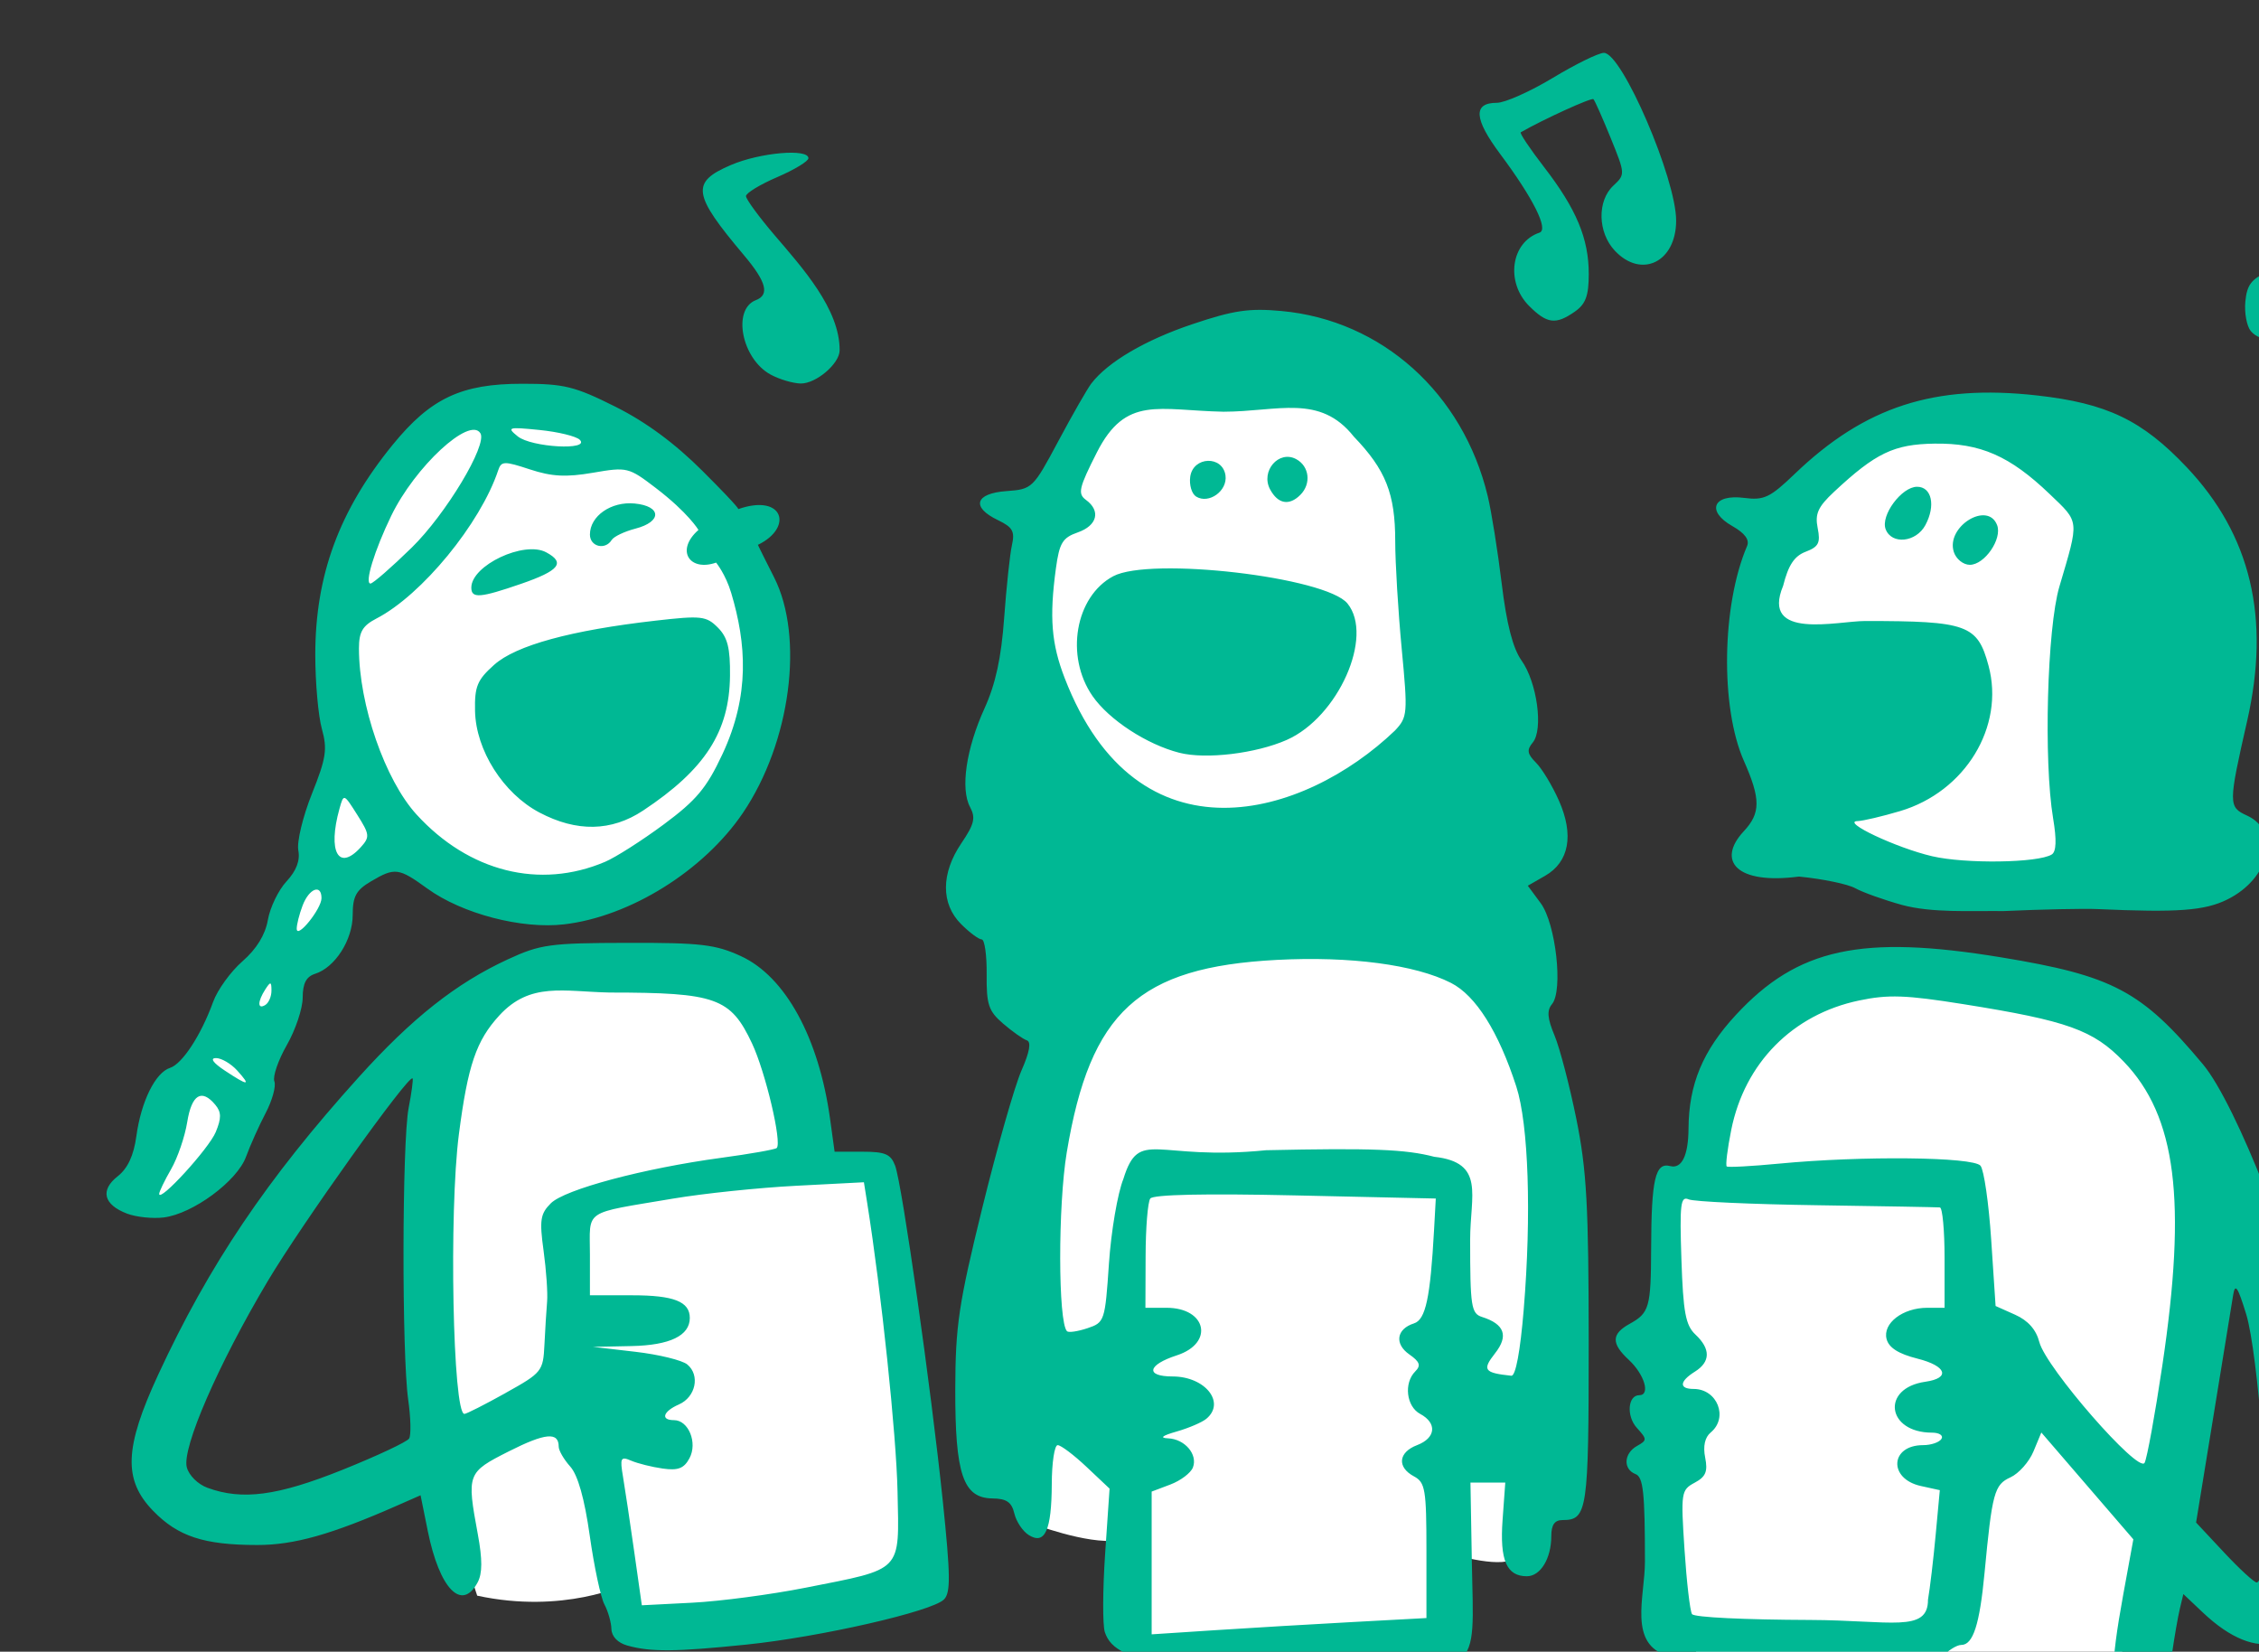 <?xml version="1.0" ?><svg height="212.48mm" viewBox="0 0 290.639 212.48" width="290.639mm" xmlns="http://www.w3.org/2000/svg">
    <rect x="0" y="0" width="290.639" height="212.48" fill="#333333" stroke="none"/>
    <path d="m 36758.023,18896.881 c -58.932,-0.393 -88.759,57.166 -102.984,98.644 -5.614,44.106 -9.256,124.126 81.176,138.055 90.431,13.928 118.956,-59.127 123.963,-114.84 5.007,-55.714 -22.91,-111.974 -89.975,-120.986 -4.192,-0.563 -8.251,-0.846 -12.18,-0.873 z m -344.638,33.572 c -35.58,-0.143 -66.365,22.384 -87.549,66.869 0,0 -15.936,59.49 -4.32,105.821 -2.609,-1.574 -4.859,-1.919 -6.42,-0.321 -8.185,8.379 -8.061,42.963 -8.061,42.963 0,0 -3.997,6.299 -10.058,13.553 -6.061,7.254 -10.248,30.814 -10.248,30.814 0,0 -19.933,17.885 -29.055,35.43 -9.123,17.545 -8.373,21.594 -18.371,29.41 -9.998,7.817 -12.122,36.27 -23.994,53.647 0,0 -0.98,9.705 15.806,5.679 16.787,-4.025 27.807,-22.831 37.367,-34.527 9.561,-11.697 7.375,-34.134 13.561,-42.119 6.186,-7.985 14.621,-37.283 14.621,-37.283 0,0 4.623,-7.254 12.059,-15.127 7.435,-7.873 6.623,-26.711 6.623,-26.711 l 28.183,-15.865 c 34.769,34.802 78.861,27.411 115.977,19.517 39.718,-8.447 77.521,-57.882 74.219,-113.025 -3.303,-55.143 -40.933,-96.754 -89.43,-113.258 -10.609,-3.61 -20.947,-5.427 -30.91,-5.467 z m 697.385,2.258 c -11.826,-0.368 -22.896,1.746 -32.25,6.879 -49.886,27.376 -74.393,47.745 -80.911,100.385 7.388,112.242 74.657,124.288 139.58,119.439 64.922,-4.85 96.123,-72.82 93.776,-135.629 -1.906,-51.031 -68.95,-89.48 -120.195,-91.074 z m -309.846,250.695 v 0 c -2.546,0.04 -5.147,0.156 -7.803,0.344 -84.999,6.023 -122.721,32.85 -135.844,75.635 -13.124,42.784 -3.998,209.232 -3.998,209.232 0,0 27.116,10.479 42.065,8.367 14.949,-2.112 5.476,46.227 5.476,46.227 l 154.268,-0.08 3.129,-39.342 c 0,0 25.551,7.743 30.678,1.016 5.128,-6.726 21.207,-169.807 19.382,-203.518 -1.768,-32.658 -28.411,-99.23 -107.353,-97.883 z m 270.81,18.869 c -26.623,-0.221 -50.861,5.984 -64.843,19.711 -24.857,24.403 -30.42,81.895 -30.42,81.895 l -15.295,0.312 c 0,0 -1.304,214.158 0.26,218.147 l 14.08,3.756 c 0,0 -2.259,17.676 29.898,22.291 32.158,4.614 173.469,13.062 173.469,4.013 0,-9.048 41.201,-173.823 40.506,-241.168 -0.695,-67.345 -39.458,-80.329 -84.912,-97.302 -19.886,-7.426 -42.036,-11.484 -62.743,-11.655 z m -603.043,0.489 c -7.465,0.04 -15.703,0.403 -24.779,1.093 -48.41,3.676 -71.616,28.941 -77.092,72.821 -5.475,43.88 4.695,191.631 17.557,227.14 41.979,9.074 71.877,-5.396 71.877,-5.396 l 3.648,20.025 140.709,-18.773 -18.773,-202.973 -34.502,-3.599 c 0,0 -9.736,-59.446 -20.078,-73.368 -8.403,-11.313 -26.217,-17.15 -58.567,-16.97 z" fill="#FFFFFF" paint-order="markers stroke fill" transform="translate(61.601,-24.121) matrix(0.265,0,0,0.265,-8763.98,-4293.101) translate(-3313.529,-2437.82)"/>
    <path d="m 33870.398,17116.95 c -6.728,-3.919 -6.824,-16.344 -0.395,-51.477 l 4.907,-26.825 -22.335,-25.924 -22.336,-25.925 -3.83,9.213 c -2.107,5.064 -7.133,10.713 -11.168,12.552 -7.842,3.573 -8.883,7.412 -12.586,46.496 -2.366,24.975 -5.56,34.856 -11.27,34.856 -2.284,0 -6.731,2.846 -9.881,6.328 -5.499,6.079 -8.017,6.285 -63.358,5.194 -45.303,-0.891 -60.063,-2.211 -68.996,-6.173 -19.729,-5.608 -11.365,-28.607 -11.365,-45.788 0,-33.421 -0.816,-41.059 -4.549,-42.491 -6.142,-2.357 -5.751,-10.049 0.698,-13.657 4.96,-2.777 4.955,-3.248 -0.09,-8.806 -5.162,-5.705 -4.382,-15.841 1.218,-15.841 5.488,0 2.476,-10.126 -5.1,-17.148 -8.602,-7.97 -8.495,-12.573 0.411,-17.489 9.554,-5.274 10.331,-8.006 10.422,-36.586 0.114,-33.685 2.01,-41.893 9.254,-39.998 5.606,1.467 8.815,-5.098 8.895,-18.196 0.136,-21.531 6.926,-37.82 23.019,-55.204 29.962,-32.362 60.861,-39.07 128.674,-27.941 54.423,8.933 68.245,16.257 98.109,51.995 16.146,19.323 46.367,96.57 52.907,135.24 5.271,31.167 7.29,96.214 3.544,114.258 -7.365,35.472 -29.644,41.998 -56.544,16.562 l -9.465,-8.95 -1.682,7.04 c -0.925,3.874 -2.644,13.703 -3.821,21.843 -1.923,13.322 -9.745,26.265 -15.723,26.022 -1.25,-0.09 -4.66,-1.482 -7.579,-3.18 z m -95.184,-49.008 c 0.946,-5.417 2.623,-19.594 3.728,-31.503 l 2.01,-21.654 -9.2,-2.021 c -15.873,-3.486 -14.973,-19.835 1.094,-19.835 3.866,0 7.869,-1.363 8.901,-3.032 1.03,-1.666 -1.025,-3.03 -4.567,-3.03 -22.04,0 -24.883,-21.624 -3.248,-24.713 12.343,-1.762 10.336,-7.651 -3.821,-11.218 -9.217,-2.321 -13.893,-5.285 -14.998,-9.504 -1.991,-7.615 7.842,-15.18 19.731,-15.18 h 8.417 v -24.247 c 0,-13.336 -1.023,-24.349 -2.273,-24.474 -1.25,-0.114 -28.187,-0.612 -59.858,-1.071 -31.671,-0.464 -59.63,-1.743 -62.13,-2.841 -3.912,-1.716 -4.401,2.346 -3.503,29.107 0.868,25.811 2.027,32.026 6.819,36.524 7.433,6.978 7.333,13.255 -0.284,18.012 -7.531,4.703 -7.797,8.39 -0.6,8.39 11.506,0 16.984,13.909 8.31,21.108 -2.864,2.378 -3.816,6.672 -2.707,12.216 1.352,6.765 0.284,9.308 -5.11,12.197 -6.556,3.51 -6.747,4.76 -4.937,32.281 1.034,15.745 2.673,29.914 3.644,31.484 0.998,1.617 25.845,2.734 57.316,2.853 39.068,0.148 57.326,6.37 57.266,-9.849 z m 163.641,-19.701 c 2.871,-18.153 -3.448,-100.269 -9.145,-118.829 -4.139,-13.489 -5.394,-15.305 -6.364,-9.222 -0.662,4.167 -4.981,30.692 -9.593,58.942 l -8.381,51.365 13.614,14.555 c 7.487,8.006 14.618,14.554 15.843,14.554 1.226,0 3.037,-5.114 4.026,-11.365 z m -49.886,-93.861 c 11.982,-80.277 6.802,-121.125 -18.728,-147.645 -14.763,-15.337 -27.261,-19.81 -77.856,-27.877 -27.986,-4.465 -36.424,-4.758 -50.679,-1.767 -32.205,6.754 -55.495,30.328 -62.008,62.763 -1.859,9.258 -2.846,17.262 -2.191,17.783 0.655,0.525 12.102,-0.09 25.438,-1.371 40.303,-3.86 94.298,-3.287 97.773,1.034 1.678,2.085 4.008,18.255 5.181,35.936 l 2.134,32.146 9.456,4.223 c 6.308,2.817 10.234,7.251 11.791,13.316 3.173,12.368 48.203,63.993 51.099,58.585 1.187,-2.216 5.053,-23.422 8.59,-47.126 z m -480.011,144.735 c -21.308,-2.453 -30.648,-6.783 -33.41,-15.487 -1.1,-3.459 -1.027,-20.532 0.159,-37.942 l 2.157,-31.651 -11.19,-10.552 c -6.153,-5.805 -12.457,-10.554 -14.005,-10.554 -1.548,0 -2.834,8.525 -2.862,18.942 -0.09,22.418 -3.305,29.616 -11.163,24.718 -2.928,-1.825 -6.083,-6.547 -7.015,-10.495 -1.3,-5.501 -3.778,-7.203 -10.62,-7.29 -14.247,-0.182 -18.146,-11.656 -18.057,-53.152 0.09,-30.68 1.639,-41.209 13.113,-87.894 7.172,-29.171 15.726,-59.155 19.01,-66.629 3.997,-9.09 4.856,-13.964 2.596,-14.716 -1.857,-0.621 -7.037,-4.278 -11.508,-8.127 -7.065,-6.082 -8.111,-9.219 -7.972,-23.926 0.09,-9.309 -0.996,-16.926 -2.41,-16.926 -1.414,0 -5.919,-3.348 -10.01,-7.44 -9.848,-9.845 -9.786,-24.624 0.159,-39.279 6.255,-9.217 6.996,-12.311 4.2,-17.535 -4.748,-8.876 -1.914,-28.259 7.008,-47.887 5.39,-11.857 8.147,-24.543 9.55,-43.946 1.086,-15.003 2.784,-30.889 3.773,-35.306 1.5,-6.687 0.361,-8.717 -6.828,-12.163 -13.073,-6.265 -11.107,-12.966 4.128,-14.073 12.554,-0.912 12.959,-1.3 25.213,-24.245 6.851,-12.827 14.066,-25.422 16.034,-27.991 8.013,-10.454 26.118,-21.085 49.043,-28.793 20.055,-6.742 27.547,-7.847 43.345,-6.388 48.663,4.499 88.047,39.866 100.067,89.858 1.802,7.501 4.851,26.582 6.774,42.403 2.396,19.721 5.428,31.48 9.647,37.404 7.528,10.572 10.661,33.507 5.435,39.802 -3.001,3.614 -2.689,5.521 1.6,9.81 2.93,2.928 7.933,11.218 11.118,18.419 7.362,16.644 4.951,29.767 -6.699,36.452 l -8.424,4.835 6.267,8.476 c 7.333,9.918 10.965,42.391 5.483,48.997 -2.565,3.091 -2.26,6.885 1.227,15.23 2.555,6.112 7.324,24.374 10.602,40.579 5.007,24.782 5.96,42.023 5.985,108.418 0,81.9 -0.612,86.228 -12.702,86.228 -3.835,0 -5.456,2.31 -5.456,7.776 0,10.866 -5.251,19.501 -11.858,19.501 -9.843,0 -13.212,-7.785 -11.8,-27.27 l 1.316,-18.192 h -8.454 -8.453 l 0.679,38.643 c 0.994,56.246 5.985,52.372 -66.861,51.868 -32.862,-0.228 -67.934,-1.36 -77.935,-2.51 z m 87.135,-20.324 35.613,-1.925 v -32.769 c 0,-29.669 -0.578,-33.078 -6.063,-36.013 -8.326,-4.457 -7.603,-11.688 1.517,-15.155 9.117,-3.466 9.84,-10.697 1.513,-15.154 -6.735,-3.603 -8.055,-14.978 -2.395,-20.638 2.866,-2.866 2.232,-4.667 -2.903,-8.265 -7.315,-5.123 -6.219,-12.35 2.28,-15.048 5.671,-1.8 7.926,-12.306 9.758,-45.457 l 0.834,-15.155 -68.193,-1.514 c -43.739,-0.973 -68.993,-0.43 -70.421,1.514 -1.225,1.666 -2.245,14.282 -2.273,28.036 l -0.09,25.004 h 10.239 c 19.485,0 23.217,17.181 5.014,23.084 -14.289,4.635 -15.43,10.254 -2.082,10.254 15.857,0 25.947,12.672 16.38,20.571 -2.082,1.721 -8.561,4.492 -14.396,6.16 -7.015,2.003 -8.424,3.124 -4.16,3.303 8.145,0.344 14.505,7.795 12.071,14.141 -1.026,2.667 -5.951,6.392 -10.948,8.279 l -9.085,3.43 v 34.647 34.649 l 31.064,-2.028 c 17.087,-1.114 47.092,-2.894 66.679,-3.951 z m 82.848,-151.782 c 3.803,-45.955 2.343,-89.805 -3.599,-108.145 -8.63,-26.643 -19.676,-44.175 -31.687,-50.304 -17.418,-8.885 -49.037,-13.063 -84.643,-11.186 -66.998,3.535 -90.552,25.121 -101.926,93.414 -4.308,25.861 -4.237,82.495 0.114,86.841 0.754,0.755 5.212,0.114 9.901,-1.454 8.336,-2.771 8.567,-3.462 10.459,-31.383 1.064,-15.7 4.219,-34.192 7.012,-41.089 7.774,-25.053 15.549,-8.537 69.289,-13.941 51.113,-1.116 67.766,-0.463 81.639,3.187 24.893,2.78 17.427,18.592 17.427,40.257 0,32.444 0.523,35.833 5.788,37.504 10.922,3.466 12.961,9.161 6.312,17.614 -6.374,8.102 -5.353,9.515 7.897,10.913 2.087,0.228 4.335,-11.811 6.024,-32.228 z m -62.549,-280.937 c 6.174,-6.572 6.303,-8.156 3.296,-39.877 -1.723,-18.167 -3.133,-41.6 -3.135,-52.072 0,-23.038 -4.607,-34.672 -20.08,-50.745 -16.556,-20.936 -36.819,-12.156 -63.27,-12.11 -31.693,-0.657 -47.402,-8.031 -61.492,19.743 -8.747,17.242 -9.397,20.072 -5.305,23.063 7.294,5.335 5.498,12.47 -3.972,15.771 -7.383,2.573 -8.921,5.096 -10.606,17.389 -3.284,23.959 -2.146,36.757 4.221,53.266 35.445,91.912 116.343,67.704 160.343,25.572 z m -104.633,10.761 c -15.812,-4.026 -34.179,-16.023 -42.162,-27.541 -13.411,-19.356 -8.415,-48.31 10.04,-58.164 17.906,-9.563 103.279,0.377 113.737,13.238 12.95,15.93 -4.532,55.196 -29.482,66.22 -14.968,6.613 -39.263,9.525 -52.133,6.247 z m 8.135,-124.382 c -2.139,-1.323 -3.43,-5.66 -2.866,-9.638 1.4,-9.909 15.72,-10.427 17.116,-0.621 1.068,7.488 -8.081,14.073 -14.25,10.261 z m 35.906,-3.487 c -4.724,-8.824 4.207,-19.21 12.641,-14.698 6.446,3.451 7.449,11.968 2.041,17.373 -5.415,5.417 -10.886,4.419 -14.682,-2.675 z m -312.038,561.256 c -4.665,-1.304 -7.642,-4.391 -7.749,-8.03 -0.09,-3.253 -1.632,-8.64 -3.417,-11.975 -1.786,-3.335 -4.982,-18.337 -7.103,-33.34 -2.541,-17.975 -5.767,-29.409 -9.463,-33.533 -3.085,-3.441 -5.608,-7.794 -5.608,-9.672 0,-7.267 -6.505,-6.664 -24.124,2.228 -20.379,10.288 -20.59,10.847 -15.134,40.357 2.25,12.165 2.218,18.942 -0.09,23.285 -7.686,14.36 -18.528,3.21 -24.211,-24.892 l -3.512,-17.383 -11.161,4.912 c -32.117,14.137 -50.211,19.245 -68.125,19.229 -25.9,0 -38.529,-4.169 -50.583,-16.608 -14.535,-14.995 -13.953,-30.53 2.468,-66.02 24.663,-53.293 52.793,-95.036 97.278,-144.355 25.94,-28.762 47.351,-45.694 72.446,-57.294 15.821,-7.315 20.439,-7.954 58.103,-8.029 35.562,-0.09 42.773,0.773 55.093,6.436 21.635,9.944 37.888,39.658 43.327,79.206 l 2.167,15.739 h 13.427 c 11.154,0 13.861,1.157 15.975,6.819 3.394,9.093 17.451,108.02 23.131,162.768 3.749,36.131 3.849,44.503 0.569,47.778 -5.833,5.833 -60.149,18.233 -95.957,21.909 -34.397,3.53 -46.442,3.627 -57.737,0.463 z m 86.378,-28.056 c 47.771,-9.454 45.587,-7.181 44.787,-46.606 -0.559,-27.529 -7.861,-96.984 -14.737,-140.232 l -1.591,-10.009 -32.971,1.71 c -18.135,0.938 -44.996,3.741 -59.692,6.226 -44.269,7.487 -40.359,4.844 -40.359,27.295 v 19.642 h 20.61 c 20.124,0 27.882,3.06 27.882,10.997 0,8.59 -9.649,13.253 -28.25,13.648 l -18.726,0.393 20.622,2.398 c 11.343,1.321 22.66,4.09 25.149,6.156 6.304,5.233 4.067,15.821 -4.098,19.403 -7.724,3.389 -9.045,7.617 -2.38,7.617 7.069,0 11.538,10.982 7.524,18.485 -2.653,4.956 -5.526,6.063 -12.988,5.01 -5.272,-0.748 -12.157,-2.462 -15.303,-3.816 -5.126,-2.208 -5.537,-1.392 -3.971,7.874 0.961,5.682 3.407,22.028 5.437,36.324 l 3.689,25.991 24.529,-1.255 c 13.491,-0.689 38.168,-3.955 54.837,-7.254 z m -224.721,-57.251 c 16.809,-6.742 31.38,-13.584 32.38,-15.2 0.998,-1.619 0.798,-10.079 -0.448,-18.805 -3.146,-22.081 -3.003,-125.087 0.205,-141.642 1.45,-7.501 2.309,-13.971 1.911,-14.373 -1.934,-1.962 -53.806,70.657 -70.411,98.571 -23.925,40.22 -41.566,80.779 -39.214,90.154 0.991,3.948 5.383,8.312 10.095,10.033 16.908,6.174 34.006,3.894 65.486,-8.738 z m 79.242,-37.331 c 17.66,-9.827 18.203,-10.506 18.835,-23.452 0.359,-7.333 0.939,-16.741 1.294,-20.91 0.352,-4.166 -0.421,-15.28 -1.717,-24.693 -2.045,-14.813 -1.573,-17.907 3.512,-22.992 6.747,-6.749 45.083,-16.985 82.634,-22.065 14.166,-1.916 26.339,-4.067 27.05,-4.778 2.63,-2.628 -5.46,-36.888 -11.99,-50.781 -10.409,-22.145 -17.465,-24.666 -69.075,-24.693 -22.412,-0.451 -38.589,-5.258 -53.614,11.122 -11.215,12.225 -15.277,24.15 -19.619,57.594 -4.896,37.695 -2.964,135.938 2.671,135.827 1.009,0 10.018,-4.592 20.019,-10.156 z m -183.86,-87.058 c -11.37,-4.362 -13.104,-11.338 -4.501,-18.107 4.885,-3.842 7.777,-10.043 9.066,-19.449 2.314,-16.884 9.208,-30.873 16.357,-33.18 5.944,-1.919 15.086,-15.917 20.924,-32.047 2.111,-5.832 8.524,-14.7 14.248,-19.701 6.851,-5.982 11.065,-12.849 12.329,-20.087 1.055,-6.049 5.128,-14.461 9.054,-18.696 4.796,-5.176 6.671,-10.122 5.723,-15.089 -0.773,-4.064 2.196,-16.405 6.604,-27.427 6.908,-17.267 7.576,-21.622 4.835,-31.501 -1.753,-6.303 -3.192,-22.465 -3.201,-35.915 0,-38.613 11.545,-70.046 37.54,-101.958 18.472,-22.674 33.335,-29.675 63.009,-29.675 20.296,0 25.397,1.259 45.134,11.131 14.905,7.458 28.926,17.808 42.464,31.346 19.64,19.64 17.141,18.404 17.141,18.404 21.992,-7.751 26.989,8.871 9.651,17.303 0,0 -1.556,-2.706 7.807,15.772 14.753,29.11 8.006,80.17 -15.107,114.335 -18.974,28.048 -54.748,50.363 -86.767,54.127 -20.671,2.43 -49.558,-5.119 -66.467,-17.366 -13.964,-10.116 -15.767,-10.343 -27.435,-3.449 -7.158,4.228 -8.803,7.265 -8.803,16.26 0,12.106 -8.556,25.493 -18.265,28.573 -4.291,1.364 -5.992,4.623 -6.019,11.545 0,5.305 -3.485,15.678 -7.699,23.051 -4.214,7.374 -6.935,15.303 -6.044,17.622 0.889,2.318 -1.021,9.242 -4.244,15.386 -3.223,6.144 -7.499,15.673 -9.502,21.172 -4.325,11.884 -25.833,27.75 -39.995,29.505 -5.369,0.661 -13.397,-0.182 -17.837,-1.885 z m 43.107,-39.568 c 2.803,-6.767 2.762,-9.66 -0.182,-13.209 -6.651,-8.014 -11.506,-5.048 -13.659,8.338 -1.136,7.085 -4.666,17.392 -7.842,22.904 -3.175,5.512 -5.773,10.904 -5.773,11.982 0,4.391 24.131,-21.99 27.456,-30.015 z m 10.429,-29.875 c -3.018,-3.335 -7.662,-6.053 -10.32,-6.042 -3.011,0 -1.404,2.291 4.258,6.042 11.509,7.622 12.959,7.622 6.062,0 z m 16.624,-38.822 c 0,-4.417 -0.457,-4.496 -2.985,-0.575 -3.837,5.935 -3.837,9.947 0,7.576 1.666,-1.03 3.01,-4.178 2.985,-6.997 z m 24.292,-44.86 c 0,-7.047 -6.026,-4.703 -9.167,3.562 -1.628,4.276 -2.912,9.39 -2.858,11.366 0.137,5.007 12.025,-9.748 12.025,-14.928 z m 137.653,-17.619 c 5.137,-2.184 17.971,-10.367 28.522,-18.182 15.826,-11.727 20.804,-17.678 28.46,-34.042 13.484,-28.816 11.602,-53.824 4.28,-78.316 -2.721,-9.101 -7.331,-14.727 -7.331,-14.727 -12.831,4.511 -19.912,-5.906 -8.566,-15.861 0,0 -4.92,-8.302 -20.789,-20.418 -13.118,-10.015 -13.863,-10.197 -30.371,-7.353 -13.099,2.257 -20.023,1.893 -30.668,-1.61 -12.521,-4.123 -13.896,-4.084 -15.403,0.437 -8.633,25.89 -37.124,60.583 -59.08,71.937 -6.76,3.496 -8.522,6.499 -8.522,14.523 0,27.372 12.675,63.912 27.977,80.652 25.432,27.818 59.788,36.44 91.491,22.96 z m -31.856,-23.956 c -17.573,-9.281 -30.855,-30.237 -31.253,-49.313 -0.25,-11.877 1.062,-15.043 9.259,-22.367 10.576,-9.452 37.231,-16.751 78.31,-21.445 22.286,-2.545 24.698,-2.282 30.308,3.335 4.746,4.751 6.055,9.947 5.908,23.44 -0.294,27.159 -12.105,45.465 -42.189,65.404 -15.373,10.191 -32.24,10.509 -50.343,0.946 z m -33.057,-109.161 c 0,-10.807 25.608,-22.897 36.337,-17.155 9.472,5.069 6.44,8.883 -12.17,15.307 -19.94,6.883 -24.167,7.205 -24.167,1.848 z m 57.584,-25.761 c 0,-9.009 10.302,-16.171 21.69,-15.08 13.12,1.257 13.391,8.833 0.43,12.19 -5.338,1.385 -10.532,3.858 -11.545,5.499 -3.153,5.101 -10.577,3.269 -10.577,-2.609 z m -111.255,151.768 c 4.474,-4.944 4.34,-6.181 -1.709,-15.732 -6.553,-10.352 -6.567,-10.356 -8.629,-2.971 -5.842,20.921 -0.464,30.641 10.338,18.703 z m 24.675,-145.376 c 16.607,-16.214 36.885,-49.943 33.41,-55.569 -5.178,-8.378 -31.755,16.217 -43.305,40.073 -8.135,16.805 -13.052,32.88 -10.061,32.88 1.182,0 10.163,-7.821 19.956,-17.384 z m 81.65,-52.405 c -1.712,-1.711 -10.509,-3.852 -19.549,-4.757 -15.291,-1.532 -16.028,-1.314 -10.554,3.112 6.631,5.36 35.39,6.933 30.103,1.645 z m 641.997,225.824 c -8.838,-2.448 -19.067,-6.105 -22.731,-8.126 -3.662,-2.023 -15.978,-4.569 -27.368,-5.662 -30.567,4.013 -39.961,-7.747 -26.868,-21.893 8.342,-8.881 8.369,-15.705 0.136,-34.31 -11.484,-25.961 -10.745,-75.501 1.555,-104.229 1.305,-3.048 -1.043,-6.242 -7.117,-9.69 -12.859,-7.296 -9.381,-15.657 5.696,-13.7 9.647,1.25 12.539,-0.113 24.572,-11.661 34.09,-32.694 67.857,-43.63 117.565,-38.081 34.015,3.798 51.127,12.006 72.787,34.91 31.09,32.869 40.666,73.101 29.301,123.084 -9.161,40.293 -9.165,41.8 -0.182,45.901 16.596,7.563 11.261,30.551 -9.468,40.798 -11.008,5.441 -23.969,6.398 -63.024,4.653 -6.667,-0.3 -27.125,0.136 -45.462,0.959 -16.601,-0.162 -34.806,0.955 -49.392,-2.953 z m 72.639,-24.502 c 2.223,-1.375 2.442,-7.021 0.678,-17.53 -4.662,-27.795 -2.926,-92.324 3.03,-112.487 9.71,-32.882 9.915,-30.948 -4.733,-44.982 -19.317,-18.508 -33.655,-24.781 -55.907,-24.456 -19.678,0.282 -28.571,4.553 -48.724,23.376 -7.842,7.326 -9.361,10.686 -7.969,17.642 1.429,7.149 0.454,9.072 -5.806,11.452 -5.542,2.107 -8.433,6.471 -10.974,16.559 -11.046,26.566 26.519,17.062 39.822,17.078 49.579,0 54.548,1.798 59.903,21.69 7.961,29.557 -11.279,61.181 -42.941,70.582 -8.729,2.594 -18.01,4.774 -20.626,4.846 -8.288,0.232 18.801,13.012 36.163,17.06 16.186,3.773 51.449,3.269 58.082,-0.834 z m -47.544,-146.903 c -3.898,-12.284 16.471,-24.873 21.029,-12.996 2.573,6.706 -6.065,19.274 -13.248,19.274 -3.194,0 -6.683,-2.817 -7.781,-6.278 z m -33.085,-11 c -2.56,-6.669 7.758,-20.608 15.255,-20.608 7.128,0 9.113,9.117 4.048,18.583 -4.503,8.412 -16.373,9.658 -19.303,2.025 z m -541.36,-75.076 c -14.032,-7.631 -18.774,-31.674 -7.126,-36.14 6.739,-2.587 5.066,-8.888 -5.767,-21.745 -25.082,-29.755 -25.911,-35.467 -6.381,-43.841 14.143,-6.06 37.636,-8.12 37.636,-3.296 0,1.462 -6.822,5.592 -15.155,9.176 -8.335,3.585 -15.155,7.734 -15.155,9.22 0,1.482 6.195,9.954 13.764,18.822 13.475,15.786 31.843,35.976 31.699,56.079 -0.05,6.458 -11.482,16.196 -18.942,16.064 -3.751,-0.09 -10.309,-2.018 -14.573,-4.339 z m 718.642,-21.104 c -1.985,-2.391 -3.176,-8.869 -2.644,-14.395 0.773,-8.086 2.96,-10.927 11.172,-14.539 14.864,-5.975 10.18,-4.727 8.179,-21.215 -4.001,-33.003 -4.23,-31.83 6.301,-32.362 5.242,-0.266 12.313,-1.968 15.712,-3.789 9.951,-5.326 18.701,-4.117 18.701,2.584 0,7.201 -10.93,15.326 -20.618,15.326 -6.962,0 -7.092,0.481 -5.1,19.071 2.22,20.737 -1.737,41.289 -9.434,48.985 -5.878,5.881 -17.521,6.056 -22.269,0.334 z m -350.361,-12.183 c -11.588,-11.589 -8.847,-30.987 5.031,-35.613 4.528,-1.509 -3.076,-16.696 -19.133,-38.22 -12.734,-17.071 -13.225,-24.806 -1.575,-24.806 3.907,0 16.15,-5.456 27.207,-12.123 11.054,-6.667 22.196,-12.122 24.76,-12.122 8.788,0 35.072,61.026 35.072,81.429 0,20.119 -16.839,28.377 -29.78,14.602 -8.306,-8.84 -8.649,-24.17 -0.704,-31.568 5.814,-5.417 5.801,-5.681 -1.292,-23.129 -3.946,-9.709 -7.712,-18.19 -8.369,-18.847 -0.9,-0.9 -24.229,9.727 -35.292,16.078 -0.653,0.377 4.419,7.942 11.267,16.821 15.733,20.392 21.743,34.747 21.743,51.936 0,10.581 -1.482,14.602 -6.736,18.282 -9.242,6.474 -13.527,5.949 -22.194,-2.72 z" fill="#00B894" transform="translate(61.601,-24.121) matrix(0.265,0,0,0.265,-8763.98,-4293.101)"/>
</svg>